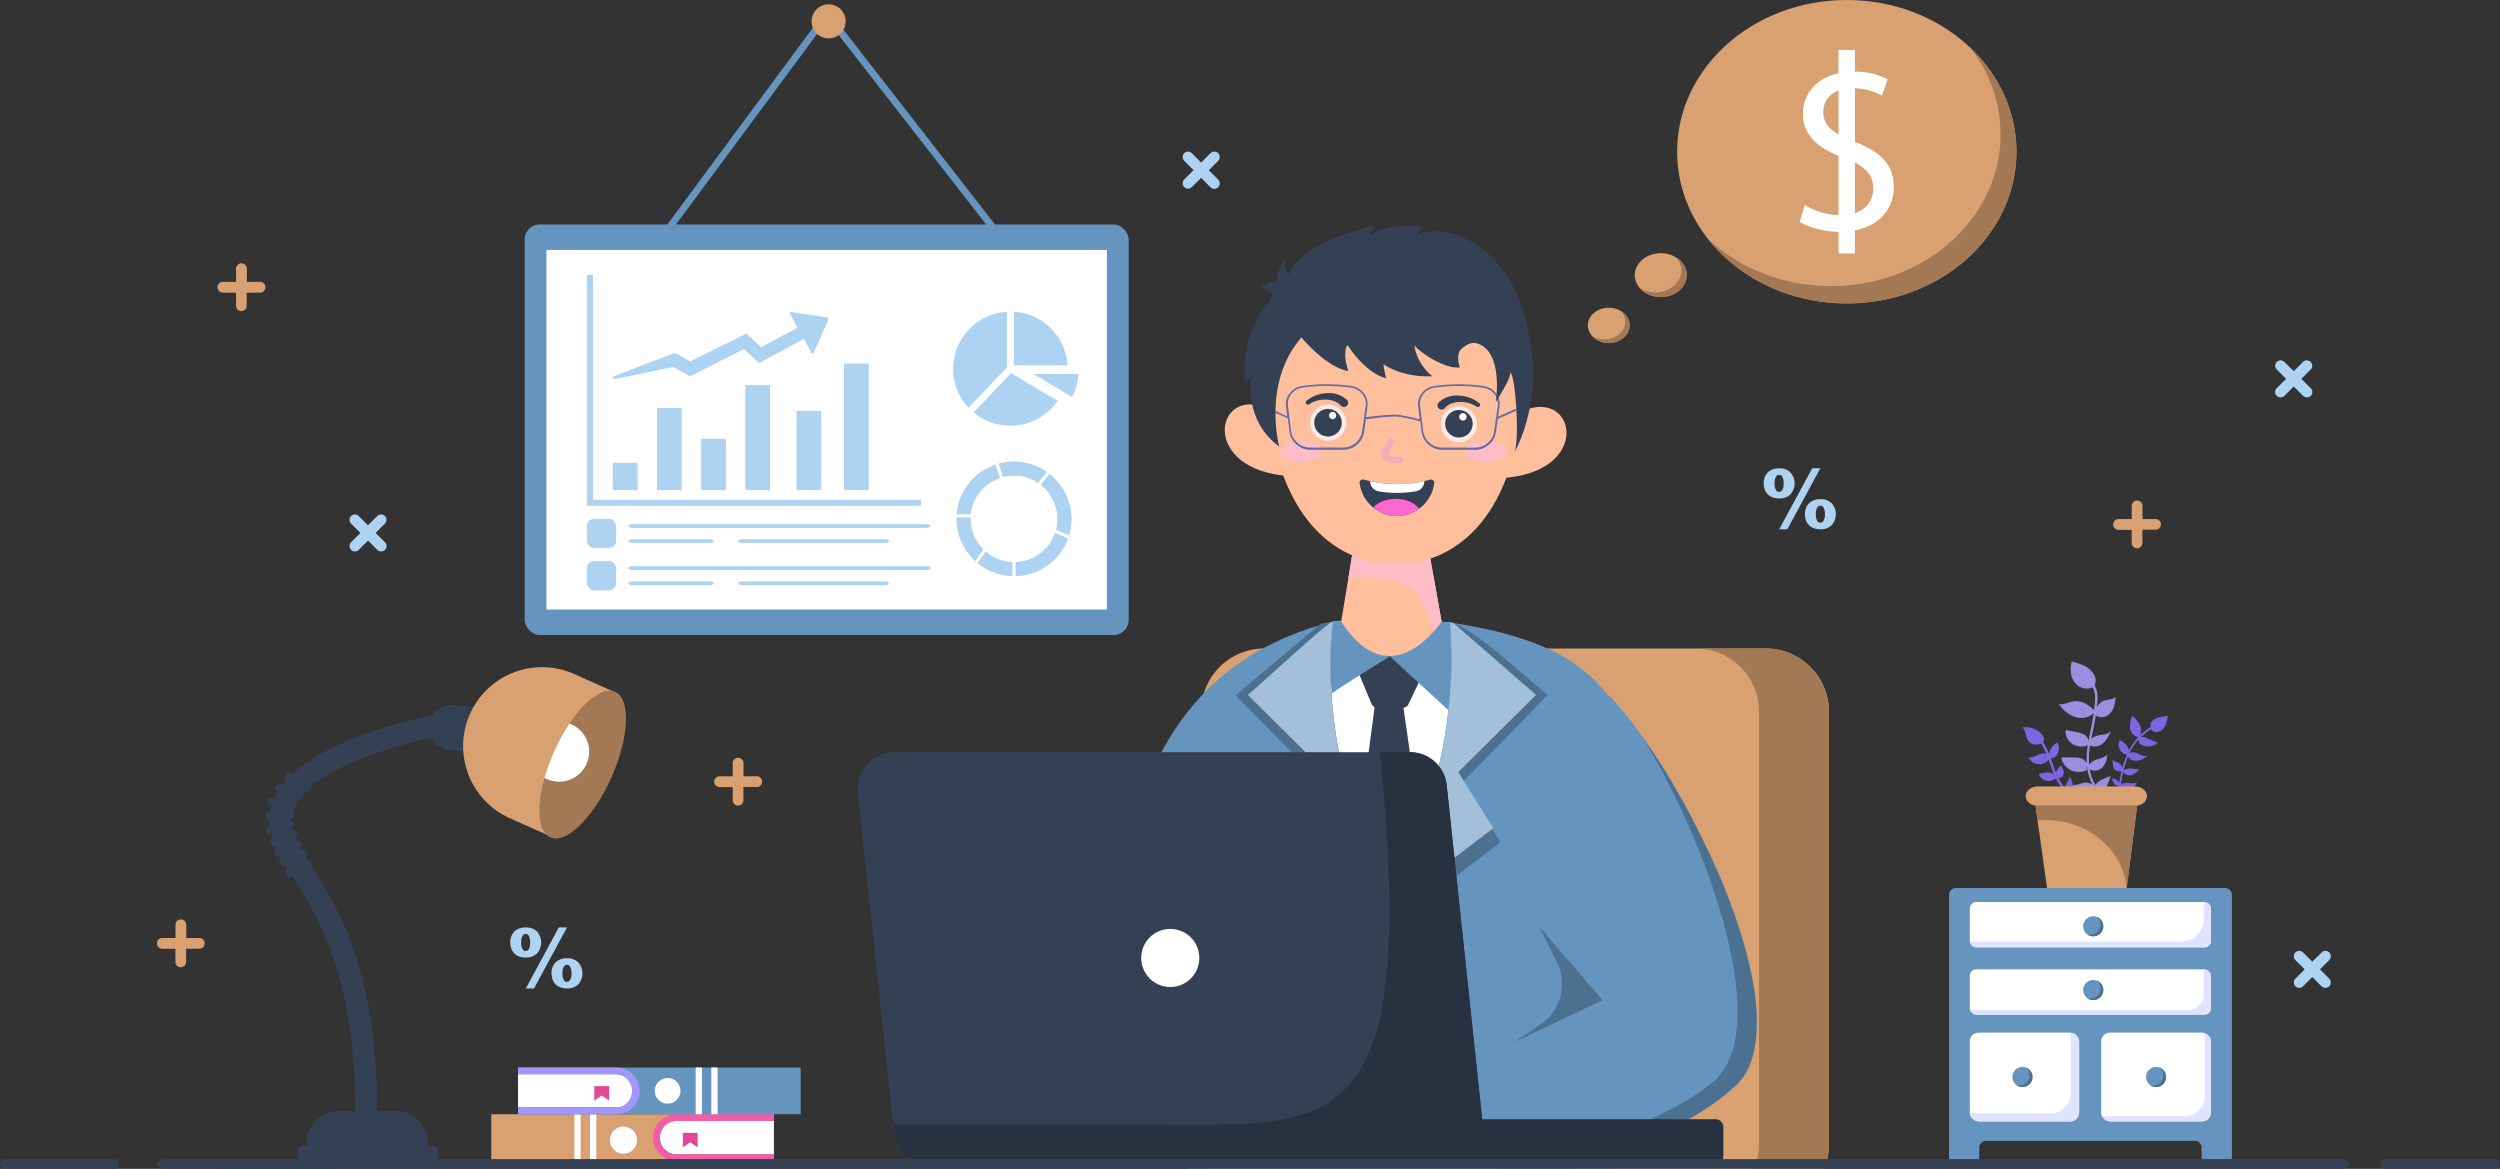 <svg xmlns="http://www.w3.org/2000/svg" width="940.75" height="439.85" viewBox="0 0 940.75 439.85">
  <rect x="0" y="0" width="940.75" height="439.85" fill="#333333" stroke="none"/>
  <g id="graficos_cf13_balance_" data-name="graficos cf13 balance]" transform="translate(-65 -14.35)">
    <g id="Grupo_58335" data-name="Grupo 58335">
      <rect id="Rectángulo_8867" data-name="Rectángulo 8867" width="227.3" height="154.48" rx="5.68" transform="translate(262.42 98.82)" fill="#6595bf"/>
      <rect id="Rectángulo_8868" data-name="Rectángulo 8868" width="210.9" height="135.31" transform="translate(270.62 108.41)" fill="#fff"/>
      <path id="Trazado_110094" data-name="Trazado 110094" d="M442.22,102.43H313.44l62.77-84.82ZM318.65,99.8h118.2L376.26,22Z" fill="#6595bf"/>
      <path id="Trazado_110095" data-name="Trazado 110095" d="M370.41,22.37a6.41,6.41,0,1,1,1.877,4.543,6.42,6.42,0,0,1-1.877-4.543Z" fill="#d9a171"/>
      <g id="Grupo_58328" data-name="Grupo 58328">
        <g id="Grupo_58327" data-name="Grupo 58327">
          <rect id="Rectángulo_8869" data-name="Rectángulo 8869" width="9.31" height="10.27" transform="translate(295.61 188.52)" fill="#aed3f2"/>
          <rect id="Rectángulo_8870" data-name="Rectángulo 8870" width="9.31" height="30.91" transform="translate(312.22 167.88)" fill="#aed3f2"/>
          <rect id="Rectángulo_8871" data-name="Rectángulo 8871" width="9.31" height="19.31" transform="translate(328.83 179.48)" fill="#aed3f2"/>
          <rect id="Rectángulo_8872" data-name="Rectángulo 8872" width="9.31" height="39.56" transform="translate(345.45 159.23)" fill="#aed3f2"/>
          <rect id="Rectángulo_8873" data-name="Rectángulo 8873" width="9.31" height="29.79" transform="translate(364.73 169)" fill="#aed3f2"/>
          <rect id="Rectángulo_8874" data-name="Rectángulo 8874" width="9.31" height="47.65" transform="translate(382.59 151.14)" fill="#aed3f2"/>
        </g>
        <path id="Trazado_110096" data-name="Trazado 110096" d="M288.14,202.41v-84.6h-2.29v86.88H411.56v-2.28Z" fill="#aed3f2"/>
        <path id="Trazado_110097" data-name="Trazado 110097" d="M376.14,133.76l-6.73-1-6.74-1c-.39-.06-.59.39-.36.82l2.79,5.06-13.7,7.37-4.24-4-1.27-1.2-1.57.78-19.55,9.75-4.87-2.67-1-.55-.9.35-22,8.43a.57.57,0,0,0,.33,1.09l4.48-.92,17.51-3.6,5.22,2.86,1.15.63,1.18-.59L345,145.73l4.28,4L350.6,151l1.59-.85,15.31-8.24.95,1.72L370.3,147c.2.36.6.47.8.26a.6.6,0,0,0,.09-.13l2.74-6.21,2.59-5.89.15-.33a.74.74,0,0,0-.53-.94Z" fill="#aed3f2"/>
      </g>
      <g id="Grupo_58330" data-name="Grupo 58330">
        <rect id="Rectángulo_8875" data-name="Rectángulo 8875" width="10.99" height="10.99" rx="2.71" transform="translate(285.85 209.6)" fill="#aed3f2"/>
        <g id="Grupo_58329" data-name="Grupo 58329">
          <path id="Trazado_110098" data-name="Trazado 110098" d="M413.68,213H302.88c-.82,0-1.49-.32-1.49-.71h0c0-.39.67-.7,1.49-.7h110.8c.82,0,1.48.31,1.48.7h0C415.16,212.63,414.5,213,413.68,213Z" fill="#aed3f2"/>
          <path id="Trazado_110099" data-name="Trazado 110099" d="M332.06,218.66H302.88c-.82,0-1.49-.32-1.49-.71h0c0-.39.67-.71,1.49-.71h29.18c.82,0,1.49.32,1.49.71h0C333.55,218.34,332.88,218.66,332.06,218.66Z" fill="#aed3f2"/>
          <path id="Trazado_110100" data-name="Trazado 110100" d="M398.05,218.66H344.23c-.82,0-1.48-.32-1.48-.71h0c0-.39.66-.71,1.48-.71h53.82c.82,0,1.48.32,1.48.71h0C399.53,218.34,398.87,218.66,398.05,218.66Z" fill="#aed3f2"/>
        </g>
      </g>
      <g id="Grupo_58332" data-name="Grupo 58332">
        <rect id="Rectángulo_8876" data-name="Rectángulo 8876" width="10.99" height="10.99" rx="2.71" transform="translate(285.85 225.49)" fill="#aed3f2"/>
        <g id="Grupo_58331" data-name="Grupo 58331">
          <path id="Trazado_110101" data-name="Trazado 110101" d="M413.68,228.84H302.88c-.82,0-1.49-.32-1.49-.71h0c0-.39.67-.71,1.49-.71h110.8c.82,0,1.48.32,1.48.71h0C415.16,228.52,414.5,228.84,413.68,228.84Z" fill="#aed3f2"/>
          <path id="Trazado_110102" data-name="Trazado 110102" d="M332.06,234.55H302.88c-.82,0-1.49-.32-1.49-.71h0c0-.39.67-.71,1.49-.71h29.18c.82,0,1.49.32,1.49.71h0C333.55,234.23,332.88,234.55,332.06,234.55Z" fill="#aed3f2"/>
          <path id="Trazado_110103" data-name="Trazado 110103" d="M398.05,234.55H344.23c-.82,0-1.48-.32-1.48-.71h0c0-.39.66-.71,1.48-.71h53.82c.82,0,1.48.32,1.48.71h0C399.53,234.23,398.87,234.55,398.05,234.55Z" fill="#aed3f2"/>
        </g>
      </g>
      <g id="Grupo_58333" data-name="Grupo 58333">
        <path id="Trazado_110104" data-name="Trazado 110104" d="M445.23,174.56a21.54,21.54,0,0,1-13.86-5l14.08-14.81L463,165.21a21.58,21.58,0,0,1-17.8,9.35Z" fill="#aed3f2"/>
        <path id="Trazado_110105" data-name="Trazado 110105" d="M446.53,151.79V131.66a21.56,21.56,0,0,1,20.22,20.13Z" fill="#aed3f2"/>
        <path id="Trazado_110106" data-name="Trazado 110106" d="M454,155.12h16.8a21.26,21.26,0,0,1-2.38,8.59Z" fill="#aed3f2"/>
        <path id="Trazado_110107" data-name="Trazado 110107" d="M429.48,167.77a21.22,21.22,0,0,1-5.82-14.68,21.55,21.55,0,0,1,20.26-21.43v20.91Z" fill="#aed3f2"/>
      </g>
      <g id="Grupo_58334" data-name="Grupo 58334">
        <path id="Trazado_110108" data-name="Trazado 110108" d="M445.92,225.89v5.19a21.63,21.63,0,0,1-13-4.82l3-4.28a16.25,16.25,0,0,0,10,3.91Z" fill="#aed3f2"/>
        <path id="Trazado_110109" data-name="Trazado 110109" d="M445.92,225.89v5.19a21.63,21.63,0,0,1-13-4.82l3-4.28a16.25,16.25,0,0,0,10,3.91Z" fill="#aed3f2"/>
        <path id="Trazado_110110" data-name="Trazado 110110" d="M435,221.09l-3,4.32a21.39,21.39,0,0,1-7-15.8c0-.19,0-.35,0-.51h5.21v.51A16.3,16.3,0,0,0,435,221.09Z" fill="#aed3f2"/>
        <path id="Trazado_110111" data-name="Trazado 110111" d="M435,221.09l-3,4.32a21.39,21.39,0,0,1-7-15.8c0-.19,0-.35,0-.51h5.21v.51A16.3,16.3,0,0,0,435,221.09Z" fill="#aed3f2"/>
        <path id="Trazado_110112" data-name="Trazado 110112" d="M441.27,194.19a16.37,16.37,0,0,0-11,13.62h-5.23a21.2,21.2,0,0,1,4.55-11.51,21.48,21.48,0,0,1,10-7Z" fill="#aed3f2"/>
        <path id="Trazado_110113" data-name="Trazado 110113" d="M441.27,194.19a16.37,16.37,0,0,0-11,13.62h-5.23a21.2,21.2,0,0,1,4.55-11.51,21.48,21.48,0,0,1,10-7Z" fill="#aed3f2"/>
        <path id="Trazado_110114" data-name="Trazado 110114" d="M468.15,209.61a21.44,21.44,0,0,1-.89,6.13l-4.83-2.1a16,16,0,0,0,.51-4,16.32,16.32,0,0,0-6.29-12.84l3.27-4a21.72,21.72,0,0,1,5.86,7.07,21.23,21.23,0,0,1,2.37,9.74Z" fill="#aed3f2"/>
        <path id="Trazado_110115" data-name="Trazado 110115" d="M468.15,209.61a21.44,21.44,0,0,1-.89,6.13l-4.83-2.1a16,16,0,0,0,.51-4,16.32,16.32,0,0,0-6.29-12.84l3.27-4a21.72,21.72,0,0,1,5.86,7.07,21.23,21.23,0,0,1,2.37,9.74Z" fill="#aed3f2"/>
        <path id="Trazado_110116" data-name="Trazado 110116" d="M466.85,217a21.58,21.58,0,0,1-19.63,14.11v-5.19a16.47,16.47,0,0,0,14.84-11Z" fill="#aed3f2"/>
        <path id="Trazado_110117" data-name="Trazado 110117" d="M466.85,217a21.58,21.58,0,0,1-19.63,14.11v-5.19a16.47,16.47,0,0,0,14.84-11Z" fill="#aed3f2"/>
        <path id="Trazado_110118" data-name="Trazado 110118" d="M458.88,192l-3.29,4a16.24,16.24,0,0,0-9-2.7h-1.1a15.6,15.6,0,0,0-3,.47l-1.61-4.94a21.769,21.769,0,0,1,5.34-.75h.33A21.46,21.46,0,0,1,458.88,192Z" fill="#aed3f2"/>
        <path id="Trazado_110119" data-name="Trazado 110119" d="M458.88,192l-3.29,4a16.24,16.24,0,0,0-9-2.7h-1.1a15.6,15.6,0,0,0-3,.47l-1.61-4.94a21.769,21.769,0,0,1,5.34-.75h.33A21.46,21.46,0,0,1,458.88,192Z" fill="#aed3f2"/>
      </g>
    </g>
    <g id="Grupo_58337" data-name="Grupo 58337">
      <path id="Trazado_110120" data-name="Trazado 110120" d="M236,279.68a8.52,8.52,0,0,0-8.17,3.84c-12.56,2.57-39.11,9.29-52.82,22.17l-.7-.4a1.32,1.32,0,0,0-1.8.48l-.24.42a1.31,1.31,0,0,0,.48,1.8h0c-.47.53-.93,1.07-1.36,1.63l-.75-.31a1.33,1.33,0,0,0-1.72.72l-.18.45a1.32,1.32,0,0,0,.72,1.72l.12.05a23,23,0,0,0-1.27,2.4l-.93-.15a1.31,1.31,0,0,0-1.51,1.08l-.08.48a1.32,1.32,0,0,0,1.08,1.52l.34.05a19.046,19.046,0,0,0-.53,2.38l-.6.05a1.32,1.32,0,0,0-1.21,1.41v.49a1.32,1.32,0,0,0,1.42,1.21h.08v.06a18.468,18.468,0,0,0,.11,2l-.61.18A1.32,1.32,0,0,0,165,327l.14.47a1.3,1.3,0,0,0,1.64.86l.2-.06c.14.57.29,1.14.47,1.7a1.32,1.32,0,0,0-.69,1.7l.19.45a1.32,1.32,0,0,0,1.6.76c.13.31.27.63.42.95a1.32,1.32,0,0,0-.63,1.67l.19.45a1.3,1.3,0,0,0,1.71.72l.15-.06c.15.28.3.56.46.83a1.31,1.31,0,0,0-.57,1.64l.18.45a1.31,1.31,0,0,0,1.72.72l.26-.11q.35.58.72,1.17a1.31,1.31,0,0,0-.69,1.7l.19.45a1.31,1.31,0,0,0,1.72.71l.46-.19.36.56c9.3,14.64,23.3,36.7,23.59,87.9h-6.34a11.94,11.94,0,0,0-12,11.94v2.21h45.51v-2.21a11.94,11.94,0,0,0-12-11.94H207c-.29-53-14.72-76.32-24.53-91.76a1.32,1.32,0,0,0,.23-1.35l-.19-.46a1.31,1.31,0,0,0-1.65-.73l-.76-1.21a1.31,1.31,0,0,0,.4-1.53l-.18-.45a1.33,1.33,0,0,0-1.72-.72l-.11.05-.47-.83a1.32,1.32,0,0,0,.55-1.63l-.19-.45a1.33,1.33,0,0,0-1.72-.72h-.09c-.15-.31-.29-.62-.43-.93l.13-.05A1.32,1.32,0,0,0,177,328l-.19-.45a1.31,1.31,0,0,0-1.71-.72c-.09-.33-.17-.67-.24-1a1.32,1.32,0,0,0,.66-1.56l-.14-.46a1.32,1.32,0,0,0-.79-.84q0-.24,0-.48a1.31,1.31,0,0,0,1.09-1.4v-.48a1.34,1.34,0,0,0-.54-1,7.319,7.319,0,0,1,.25-.75,1.29,1.29,0,0,0,1.08-1.07l.08-.49a1.25,1.25,0,0,0-.08-.72c.25-.43.52-.86.81-1.28a1.32,1.32,0,0,0,1.5-.79l.18-.45a1.3,1.3,0,0,0,0-.89c.32-.36.66-.71,1-1.06a1.32,1.32,0,0,0,1.64-.56l.24-.42a1.32,1.32,0,0,0,.16-.86c10.88-9.07,31.35-15.26,45.31-18.33a8.52,8.52,0,0,0,6.6,4.62l19.37,2.3,2-16.95Z" fill="#344154"/>
      <rect id="Rectángulo_8877" data-name="Rectángulo 8877" width="52.77" height="4.95" rx="1.39" transform="translate(229.85 450.51) rotate(180)" fill="#344154"/>
      <g id="Grupo_58336" data-name="Grupo 58336">
        <path id="Trazado_110121" data-name="Trazado 110121" d="M241.86,283h0a29.69,29.69,0,0,1,39.25-15l14,6.25a8.2,8.2,0,0,1,4.13,10.83l-17.57,39.28a8.2,8.2,0,0,1-10.83,4.13l-14-6.25A29.72,29.72,0,0,1,241.86,283Z" fill="#d9a171"/>
        <path id="Trazado_110122" data-name="Trazado 110122" d="M272.08,329.45c6,2.65,16.26-7.45,23-22.58s7.33-29.53,1.36-32.18c-4.41-2-11.18,3.05-17.14,11.91a71.2,71.2,0,0,0-5.84,10.66,72.54,72.54,0,0,0-3.56,9.79C266.77,318.17,267.43,327.38,272.08,329.45Z" fill="#a37955"/>
        <path id="Trazado_110123" data-name="Trazado 110123" d="M269.89,307.05a11.29,11.29,0,1,0,9.4-20.45,71.2,71.2,0,0,0-5.84,10.66,72.539,72.539,0,0,0-3.56,9.79Z" fill="#fff"/>
      </g>
    </g>
    <g id="Grupo_58342" data-name="Grupo 58342">
      <path id="Trazado_110124" data-name="Trazado 110124" d="M801,348.51a2.59,2.59,0,0,0-2.59,2.59v98.54a2.59,2.59,0,0,0,2.59,2.6h6.2a2.59,2.59,0,0,0,2.6-2.6v-3.4a2.59,2.59,0,0,1,2.59-2.59h78.5a2.59,2.59,0,0,1,2.59,2.59v3.4a2.59,2.59,0,0,0,2.59,2.6h6.21a2.59,2.59,0,0,0,2.59-2.6V351.1a2.59,2.59,0,0,0-2.59-2.59Z" fill="#6595bf"/>
      <rect id="Rectángulo_8878" data-name="Rectángulo 8878" width="90.74" height="17.06" rx="2.41" transform="translate(806.24 353.78)" fill="#fff"/>
      <path id="Trazado_110125" data-name="Trazado 110125" d="M894.27,353.78h0a2.621,2.621,0,0,1,.06.57v5.77a8.58,8.58,0,0,1-8.59,8.58H806.3a2.72,2.72,0,0,0,2.65,2.14h85.32a2.71,2.71,0,0,0,2.71-2.71V356.48a2.7,2.7,0,0,0-2.71-2.7Z" fill="#e0e3ff"/>
      <rect id="Rectángulo_8879" data-name="Rectángulo 8879" width="90.74" height="17.06" rx="2.41" transform="translate(806.24 379.12)" fill="#fff"/>
      <path id="Trazado_110126" data-name="Trazado 110126" d="M894.27,379.12h-.16a2.55,2.55,0,0,1,.17.92v8.57a5.78,5.78,0,0,1-5.78,5.78H806.41a2.69,2.69,0,0,0,2.54,1.79h85.32a2.71,2.71,0,0,0,2.71-2.71V381.83A2.71,2.71,0,0,0,894.27,379.12Z" fill="#e0e3ff"/>
      <rect id="Rectángulo_8880" data-name="Rectángulo 8880" width="41.14" height="33.4" rx="3.3" transform="translate(806.24 402.93)" fill="#fff"/>
      <path id="Trazado_110127" data-name="Trazado 110127" d="M844.23,403a3.808,3.808,0,0,1,0,.59v22.35a7.34,7.34,0,0,1-7.34,7.34H806.85a3.431,3.431,0,0,1-.56-.05,3.7,3.7,0,0,0,3.66,3.12h33.71a3.72,3.72,0,0,0,3.72-3.71v-26a3.7,3.7,0,0,0-3.15-3.64Z" fill="#e0e3ff"/>
      <rect id="Rectángulo_8881" data-name="Rectángulo 8881" width="41.31" height="33.4" rx="3.3" transform="translate(855.67 402.93)" fill="#fff"/>
      <path id="Trazado_110128" data-name="Trazado 110128" d="M894.27,403.07a3.63,3.63,0,0,1,.37,1.61v22.08a7.61,7.61,0,0,1-7.6,7.61h-30a3.74,3.74,0,0,1-1-.15,3.7,3.7,0,0,0,3.34,2.11h33.89a3.71,3.71,0,0,0,3.71-3.71v-26a3.72,3.72,0,0,0-2.71-3.55Z" fill="#e0e3ff"/>
      <g id="Grupo_58338" data-name="Grupo 58338">
        <path id="Trazado_110129" data-name="Trazado 110129" d="M848.91,362.9a3.77,3.77,0,1,1,1.1,2.676A3.78,3.78,0,0,1,848.91,362.9Z" fill="#6595bf"/>
        <path id="Trazado_110130" data-name="Trazado 110130" d="M853.93,359.34a3.77,3.77,0,0,1-2.33,6.74,4,4,0,0,1-1.25-.21,3.78,3.78,0,1,0,3.58-6.53Z" fill="#4c708f"/>
      </g>
      <g id="Grupo_58339" data-name="Grupo 58339">
        <path id="Trazado_110131" data-name="Trazado 110131" d="M848.91,386.88a3.77,3.77,0,1,1,1.1,2.676A3.78,3.78,0,0,1,848.91,386.88Z" fill="#6595bf"/>
        <path id="Trazado_110132" data-name="Trazado 110132" d="M853.93,383.32a3.77,3.77,0,0,1-2.33,6.74,4,4,0,0,1-1.25-.21,3.78,3.78,0,1,0,3.58-6.53Z" fill="#4c708f"/>
      </g>
      <g id="Grupo_58340" data-name="Grupo 58340">
        <path id="Trazado_110133" data-name="Trazado 110133" d="M822.27,419.63A3.78,3.78,0,1,1,826,423.4,3.78,3.78,0,0,1,822.27,419.63Z" fill="#6595bf"/>
        <path id="Trazado_110134" data-name="Trazado 110134" d="M827.29,416.07a3.77,3.77,0,0,1-2.33,6.74,3.689,3.689,0,0,1-1.25-.22,3.72,3.72,0,0,0,2.33.81,3.77,3.77,0,0,0,1.25-7.33Z" fill="#4c708f"/>
      </g>
      <g id="Grupo_58341" data-name="Grupo 58341">
        <path id="Trazado_110135" data-name="Trazado 110135" d="M872.55,419.63a3.78,3.78,0,1,1,3.78,3.77,3.78,3.78,0,0,1-3.78-3.77Z" fill="#6595bf"/>
        <path id="Trazado_110136" data-name="Trazado 110136" d="M877.57,416.07a3.77,3.77,0,0,1-2.33,6.74,3.689,3.689,0,0,1-1.25-.22,3.73,3.73,0,0,0,2.34.81,3.77,3.77,0,0,0,1.24-7.33Z" fill="#4c708f"/>
      </g>
    </g>
    <g id="Grupo_58345" data-name="Grupo 58345">
      <g id="Grupo_58343" data-name="Grupo 58343">
        <path id="Trazado_110137" data-name="Trazado 110137" d="M356.23,436.13v12.62H319.57a6.31,6.31,0,0,1,0-12.62Z" fill="#fff"/>
        <path id="Trazado_110138" data-name="Trazado 110138" d="M319.57,436.13c-5.5,0-9.38,7.09-3,12.62h39.66v2.49H249.87v-17.6H356.23v2.49Z" fill="#d9a171"/>
        <path id="Trazado_110139" data-name="Trazado 110139" d="M313.26,442.44a6.32,6.32,0,0,0,6.31,6.31h36.66v2.49H319.57a8.8,8.8,0,0,1,0-17.6h36.66v2.49H319.57A6.32,6.32,0,0,0,313.26,442.44Z" fill="#f25ca9"/>
        <rect id="Rectángulo_8882" data-name="Rectángulo 8882" width="2.36" height="17.59" transform="translate(287.03 433.64)" fill="#fff"/>
        <rect id="Rectángulo_8883" data-name="Rectángulo 8883" width="2.36" height="17.59" transform="translate(281.12 433.64)" fill="#fff"/>
        <path id="Trazado_110140" data-name="Trazado 110140" d="M321.96,440.65v5.47l2.78-1.93,2.79,1.93v-5.47Z" fill="#e24897"/>
        <circle id="Elipse_4175" data-name="Elipse 4175" cx="5.11" cy="5.11" r="5.11" transform="translate(294.51 438.27)" fill="#fff"/>
      </g>
      <g id="Grupo_58344" data-name="Grupo 58344">
        <path id="Trazado_110141" data-name="Trazado 110141" d="M259.94,418.54v12.61h36.65a6.31,6.31,0,1,0,0-12.61Z" fill="#fff"/>
        <path id="Trazado_110142" data-name="Trazado 110142" d="M296.59,418.54c5.51,0,9.39,7.09,3,12.61H259.94v2.49H366.3V416.05H259.94v2.49Z" fill="#6595bf"/>
        <path id="Trazado_110143" data-name="Trazado 110143" d="M302.9,424.85a6.31,6.31,0,0,1-6.31,6.3H259.94v2.49h36.65a8.8,8.8,0,1,0,0-17.59H259.94v2.49h36.65a6.32,6.32,0,0,1,6.31,6.31Z" fill="#a496ff"/>
        <rect id="Rectángulo_8884" data-name="Rectángulo 8884" width="2.36" height="17.59" transform="translate(329.14 433.64) rotate(180)" fill="#fff"/>
        <rect id="Rectángulo_8885" data-name="Rectángulo 8885" width="2.36" height="17.59" transform="translate(335.04 433.64) rotate(180)" fill="#fff"/>
        <path id="Trazado_110144" data-name="Trazado 110144" d="M294.21,423.05v5.48l-2.79-1.94-2.78,1.94v-5.48Z" fill="#e24897"/>
        <path id="Trazado_110145" data-name="Trazado 110145" d="M311.4,424.85a4.83,4.83,0,1,1,4.83,4.82,4.83,4.83,0,0,1-4.83-4.82Z" fill="#fff"/>
      </g>
    </g>
    <g id="Grupo_58347" data-name="Grupo 58347">
      <g id="Grupo_58346" data-name="Grupo 58346">
        <path id="Trazado_110146" data-name="Trazado 110146" d="M853.51,309.68a16.491,16.491,0,0,1-2.15-5.95l.15.2a4,4,0,0,0,4.69-.89,7.21,7.21,0,0,0,1.75-4.55,13.81,13.81,0,0,1-4,1.69,5.66,5.66,0,0,0-2.79,1.9,27.335,27.335,0,0,1,.09-5.51c.06-.57.16-1.14.25-1.71a4.6,4.6,0,0,0,5-.91,12.161,12.161,0,0,0,2.78-4.41,5.1,5.1,0,0,1-2.82,1.25,15.218,15.218,0,0,0-3.08.66,3.681,3.681,0,0,0-1.43,1c.49-2.52,1.06-5,1.5-7.55.09-.51.15-1,.22-1.55l.06.25a3.9,3.9,0,0,0,4.05.14,5.8,5.8,0,0,0,2.57-3.15,16.65,16.65,0,0,0,.8-4c-1.27,1.22-3.46.85-5,1.67a5,5,0,0,0-2.1,2.37l.09-.77a24.129,24.129,0,0,0,.19-3.61,9,9,0,0,0-1.09-3.9,4.73,4.73,0,0,0-.2-4.05,8.13,8.13,0,0,0-3.64-3.36,24.759,24.759,0,0,0-4.8-1.66,10.588,10.588,0,0,0-.2,5,6.9,6.9,0,0,0,2.7,4.19,5.39,5.39,0,0,0,5,.64l.41-.06a8.291,8.291,0,0,1,.85,3.27,22.42,22.42,0,0,1-.21,3.66,14.682,14.682,0,0,1-.18,1.61,13.06,13.06,0,0,0-3.21-2.46,7.53,7.53,0,0,0-4.69-.85c-1.82.31-3.56,1.46-5.36,1a13,13,0,0,0,5.78,4.75c2.4.88,5.38.6,7.13-1.17l.21-.19c-.1.82-.22,1.64-.36,2.45-.51,2.84-1.18,5.69-1.67,8.56l.05-.62a2.9,2.9,0,0,0-1.57-2.27,9.14,9.14,0,0,0-2.79-.91l-3.54-.75a.69.69,0,0,0-.45,0c-.21.1-.24.36-.24.59a5.75,5.75,0,0,0,2.81,4.73,6.21,6.21,0,0,0,5.55.33,33,33,0,0,0-.38,6.8,3.52,3.52,0,0,0-2.16-1.84,10.681,10.681,0,0,0-3.19-.37h-3.68a.57.57,0,0,0-.39.1.48.48,0,0,0-.06.48,6.61,6.61,0,0,0,3.7,4.29,7,7,0,0,0,5.77-.07l.07-1.77a21.069,21.069,0,0,0,.62,3.47,17.292,17.292,0,0,0,1.47,3.66,4.73,4.73,0,0,0-4-.45,11.909,11.909,0,0,1-4.31.76,5.76,5.76,0,0,0,9.52,1.79l-.49-.94a13.61,13.61,0,0,0,3,3.26c.51.39,1.14-.35.63-.74a11.764,11.764,0,0,1-1.52-1.37,2.36,2.36,0,0,0,1.73-.53,5.5,5.5,0,0,0,1.39-2.41l.88-2.44C857,307.12,854.8,308,853.51,309.68Z" fill="#9d8de0"/>
        <path id="Trazado_110147" data-name="Trazado 110147" d="M880.74,283.64c-1,.29-2,.38-2.94.58a5.29,5.29,0,0,0-2.68,1.23,2.56,2.56,0,0,0-.78,2.5,18.689,18.689,0,0,0-4.1,3.14,4.53,4.53,0,0,0,0-3.89,9.41,9.41,0,0,0-2.86-3.44,9.229,9.229,0,0,0-.83,4.69,3.72,3.72,0,0,0,3.07,3.24,24.063,24.063,0,0,0-2,2.57,26.281,26.281,0,0,0-1.54,2.61,3.18,3.18,0,0,0-.64-1.84,8.38,8.38,0,0,0-2.14-1.83.61.61,0,0,0-.58-.15.63.63,0,0,0-.26.35,3.72,3.72,0,0,0,2.82,4.91l.19-.18A32.334,32.334,0,0,0,863.7,303a3.909,3.909,0,0,0-1.33-1.44,10.241,10.241,0,0,0-2.77-1.11c.73.7.32,2,.74,2.88a2.17,2.17,0,0,0,1.29,1.1,4.88,4.88,0,0,0,1.66.2c-.25,1.08-.46,2.18-.64,3.27a6.026,6.026,0,0,1-.14,1,3.31,3.31,0,0,0-2.75-1.58,4.491,4.491,0,0,0,.87,2.08,1.68,1.68,0,0,0,1.73.52c-.21,1.67-.37,3.36-.52,5a3.24,3.24,0,0,0-2.42-1.15,4.58,4.58,0,0,0,.87,2.09,1.8,1.8,0,0,0,1.43.58,2.2,2.2,0,0,1-.05.57c0,.5.73.66.77.16v-.52a4.1,4.1,0,0,0,5-2.53,2.23,2.23,0,0,1-1.66.33,10.12,10.12,0,0,0-1.73-.16,1.56,1.56,0,0,0-1.39.87l-.14.16c.1-1.23.22-2.48.36-3.73a3.51,3.51,0,0,0,3.85.29,6.771,6.771,0,0,0,2.35-3.23,3,3,0,0,1-2.16.45,10.651,10.651,0,0,0-2.25-.15,2.2,2.2,0,0,0-1.57.86c.24-1.76.54-3.52.94-5.24v.49a3,3,0,0,0,3.17.88,5.06,5.06,0,0,0,2.66-2.15l-2.66-.17a4,4,0,0,0-3.09.67,34.817,34.817,0,0,1,1.64-5.16,3.3,3.3,0,0,0,2.11,1.43,5.17,5.17,0,0,0,2.75-.28,7.149,7.149,0,0,0,2.54-1.58,3.6,3.6,0,0,1-2.45-.23,18.532,18.532,0,0,0-2.33-.93,3,3,0,0,0-2,.1,22.31,22.31,0,0,1,3.27-5,2.16,2.16,0,0,0,.59,1.56,3.8,3.8,0,0,0,2.35,1,5.3,5.3,0,0,0,4.39-1.35L872.57,292a2.94,2.94,0,0,0-1.84-.31c.3-.3.6-.61.92-.89a16.5,16.5,0,0,1,2.9-2.08l.08.34a2.83,2.83,0,0,0,3.19.48A4.67,4.67,0,0,0,880,287,14.176,14.176,0,0,0,880.74,283.64Z" fill="#7d65e0"/>
        <path id="Trazado_110148" data-name="Trazado 110148" d="M845.83,313.35a8.841,8.841,0,0,1-2.38-1.35,2.19,2.19,0,0,0,1.2-1.14,3.42,3.42,0,0,0,.1-2.3,9.942,9.942,0,0,0-1-2.13A6.34,6.34,0,0,1,842.7,309a3.509,3.509,0,0,0-.47,1.88,16,16,0,0,1-2.65-3.81,1.64,1.64,0,0,0,1.58-.58,2.55,2.55,0,0,0,.35-2.12,7.09,7.09,0,0,0-.91-2,7,7,0,0,0-1.94,2.65c-.7-1.72-1.28-3.49-1.91-5.23a3.37,3.37,0,0,0,2.67-2,5.06,5.06,0,0,0-.19-4.08,5.74,5.74,0,0,0-3.12,4.36,26.428,26.428,0,0,0-1.47-3.09c-.24-.43-.5-.84-.77-1.24a3,3,0,0,0,.27-1.7,3.9,3.9,0,0,0-1.07-1.68,8.22,8.22,0,0,0-7-2.31c1.41,1.58,1.13,4.25,2.7,5.66a3.63,3.63,0,0,0,2.73.82,5.161,5.161,0,0,0,1.5-.37,20.7,20.7,0,0,1,2,3.83,4.68,4.68,0,0,0-2.66.23c-1.3.47-2.56,1.22-3.94,1.2a4.42,4.42,0,0,0,7.47.8l.25.66c.58,1.65,1.14,3.33,1.83,4.94a4.44,4.44,0,0,0-2.56-.77,12.7,12.7,0,0,0-3.16.55,3.91,3.91,0,0,0,6.35,1.63,17.7,17.7,0,0,0,2.43,3.77c.26.29.53.56.81.83a4.56,4.56,0,0,0-3.79.1,14,14,0,0,0-2.24,1.69,4.28,4.28,0,0,1-2.54,1.09c1.2,0,2.26.74,3.42,1a4.66,4.66,0,0,0,5.7-3.43,10.69,10.69,0,0,0,3.16,1.9C846.15,314.47,846.4,313.56,845.83,313.35Z" fill="#7d65e0"/>
      </g>
      <path id="Trazado_110149" data-name="Trazado 110149" d="M869.19,317.57l-.51,4.05-3.41,26.89H835.3l-3.76-26.89-.56-4.05Z" fill="#d9a171"/>
      <path id="Trazado_110150" data-name="Trazado 110150" d="M868.44,317.57H831.73c-2.47,0-4.46-1.62-4.46-3.63h0c0-2,2-3.64,4.46-3.64h36.71c2.46,0,4.46,1.63,4.46,3.64h0C872.9,316,870.9,317.57,868.44,317.57Z" fill="#d9a171"/>
      <path id="Trazado_110151" data-name="Trazado 110151" d="M831,317.57l.76,5.5c17.48-1.41,31.91,10,33.53,25.44,1.3-10.33,4.18-32.35,3.92-30.94Z" fill="#a37955"/>
    </g>
    <g id="Grupo_58361" data-name="Grupo 58361">
      <g id="Grupo_58357" data-name="Grupo 58357">
        <path id="Trazado_110152" data-name="Trazado 110152" d="M753.25,282.16V445a23.761,23.761,0,0,1-.659,5.558,22.748,22.748,0,0,1-1.18,3.642H518.84c-.25-.62-.49-1.26-.7-1.92s-.35-1.14-.48-1.72A23.762,23.762,0,0,1,517,445V282.16a23.74,23.74,0,0,1,23.23-23.78H729.45a23.8,23.8,0,0,1,23.8,23.78Z" fill="#d9a171"/>
        <path id="Trazado_110153" data-name="Trazado 110153" d="M753.25,282.16V445a23.761,23.761,0,0,1-.659,5.558,22.748,22.748,0,0,1-1.18,3.642H725.09a22.752,22.752,0,0,0,1.18-3.64,23.772,23.772,0,0,0,.66-5.56V282.16a23.79,23.79,0,0,0-23.8-23.79h26.32A23.8,23.8,0,0,1,753.25,282.16Z" fill="#a37955"/>
        <g id="Grupo_58355" data-name="Grupo 58355">
          <g id="Grupo_58348" data-name="Grupo 58348">
            <path id="Trazado_110154" data-name="Trazado 110154" d="M610.09,281.65c-2.87,25.18-11.1,50-22.79,74.55-15.15-36.58-24.66-70.64-20.79-107.89,3.69-1.1,39.55-.19,44.12.21a168.938,168.938,0,0,1-.54,33.13Z" fill="#fff"/>
            <path id="Trazado_110155" data-name="Trazado 110155" d="M576.6,268.38,581,279a3.11,3.11,0,0,0,2.89,1.94c2.25-.48,10.1,1.34,11.15-1.73,1.63-3.33,5-10.35,5-10.78-.7-.62-8.36-10.39-11.85-11.65-12.25-2-10.06-1.42-14.65,9.2Z" fill="#344154"/>
            <path id="Trazado_110156" data-name="Trazado 110156" d="M602.51,346.54l-7.04,10.2-.74,1.08-7.4,10.73-.03.04-.02-.04-6.47-10.29-.96-1.52-6.32-10.03.22-1.64,2.09-15.87.37-2.84v-.02l6.04-45.88.11-.89,10.58-.26.19,1.34,6.5,45.62v.07l.4,2.76,2.23,15.69Z" fill="#344154"/>
            <path id="Trazado_110157" data-name="Trazado 110157" d="M690.78,368.55h-19v85.6H512.16c-.42-.53-.92-1.17-1.49-1.92-.41-.52-.85-1.1-1.32-1.72-2.47-3.26-5.77-7.78-9.22-13-8.77-13.17-18.54-30.66-18.15-42.77,1.23-39.07,6.67-72.16,20.1-97.36a98.561,98.561,0,0,1,16-22.22,90.78,90.78,0,0,1,22.2-16.82A108.631,108.631,0,0,1,561,249.82h0c1.62-.5,3.28-1,5-1.4h.21l.3-.06c-.16,1.36-.3,2.72-.41,4.09l-.15,2c-.05.64-.09,1.27-.12,1.91s-.07,1.29-.1,1.94v.07h0v.09a.313.313,0,0,0,0,.1h0v1.54h0q-.15,5.22.06,10.44a.272.272,0,0,0,0,.09c0,1,.08,2,.13,3,0,.68.08,1.35.13,2q.38,5.55,1.1,11.08c.08.62.17,1.23.25,1.84.06.46.13.92.2,1.38l.21,1.38c.07.46.14.92.22,1.38s.15.92.24,1.37c.11.68.23,1.34.35,2q.1.64.24,1.29h0l.21,1.17.36,1.77c.12.59.24,1.17.37,1.76s.28,1.36.43,2,.31,1.36.47,2,.29,1.24.44,1.86q.78,3.27,1.67,6.56c.14.54.29,1.09.44,1.64q.54,1.94,1.11,3.87c.16.56.33,1.11.49,1.66.46,1.51.93,3,1.41,4.52h0c.17.52.34,1.05.52,1.56s.35,1.08.53,1.61.4,1.21.61,1.82.42,1.21.62,1.82c.33.95.66,1.91,1,2.86s.62,1.75.94,2.62c.06.17.11.32.18.48.31.87.63,1.74,1,2.61s.71,1.91,1.09,2.86c.21.59.44,1.17.67,1.75.34.88.68,1.76,1,2.63l.15.36c.4,1,.82,2.05,1.23,3.07.51,1.25,1,2.5,1.55,3.74h0c.16-.33.32-.63.47-1h0c.24-.49.47-1,.69-1.48a2.64,2.64,0,0,0,.18-.38c.27-.57.53-1.14.79-1.71.18-.39.36-.79.53-1.19.27-.58.54-1.17.8-1.76.17-.38.33-.76.49-1.14.59-1.31,1.16-2.63,1.72-3.95.26-.62.52-1.25.77-1.87.8-1.93,1.58-3.88,2.34-5.82.38-1,.76-1.94,1.12-2.92L598.3,330c.35-1,.7-1.94,1-2.92.1-.27.2-.55.29-.82.25-.7.49-1.41.72-2.11.33-1,.65-1.94,1-2.92q.88-2.73,1.69-5.48c.08-.23.14-.46.21-.69.29-1,.57-2,.84-2.95.5-1.78,1-3.58,1.42-5.36.22-.87.43-1.75.63-2.61.1-.39.18-.78.27-1.16a.55.55,0,0,1,.08-.35h0c.34-1.43.65-2.86.94-4.3.15-.71.29-1.41.43-2.12s.27-1.4.4-2.1v-.16c.13-.67.24-1.34.35-2a4.347,4.347,0,0,1,.11-.61c.11-.59.2-1.18.29-1.77h0l.18-1.16v-.22c.11-.75.22-1.48.32-2.23.14-1,.27-2,.38-3,.06-.44.12-.89.16-1.34,0-.24.06-.48.08-.72a1.329,1.329,0,0,0,0-.28c.05-.34.08-.69.11-1v-.33c.07-.69.14-1.38.2-2.08,0-.39.07-.79.1-1.18,0-.55.09-1.1.13-1.64s.09-1.36.13-2.05a5.257,5.257,0,0,1,.05-.88,2.3,2.3,0,0,0,0-.26h0v-.87a2.7,2.7,0,0,0,0-.29v-.95a.81.81,0,0,0,0-.16c0-.13,0-.27,0-.4a2.81,2.81,0,0,0,0-.3.865.865,0,0,0,0-.16v-.35h0a.43.43,0,0,0,0-.16.656.656,0,0,0,0-.15v-.08a1.334,1.334,0,0,0,0-.2v-1.08a.28.28,0,0,0,0-.13h0v-1.6a1.475,1.475,0,0,0,0-.3,4,4,0,0,0,0-.49.479.479,0,0,0,0-.17v-.7h0v-6.29c0-.59-.05-1.18-.08-1.77v-1.42c0-.82-.1-1.63-.15-2.45v-.34a3.529,3.529,0,0,0-.07-.86c-.07-.28,0-.57-.06-.86h.47c14.77,2.18,26.74,5.29,36.48,9.78a58.86,58.86,0,0,1,22.62,17.44h0c5.78,7.43,9.91,16.57,12.92,27.85C687.56,320.26,689.56,341.46,690.78,368.55Z" fill="#6595bf"/>
            <path id="Trazado_110158" data-name="Trazado 110158" d="M610.09,281.65,588,261.33s-21.73,13.45-21.73,14c-1.48-8.86-.52-18.17.21-27,3.69-1.1,39.55-.19,44.12.21a168.94,168.94,0,0,1-.51,33.11Z" fill="#6595bf"/>
          </g>
          <g id="Grupo_58350" data-name="Grupo 58350">
            <path id="Trazado_110159" data-name="Trazado 110159" d="M626.49,326.31l3.09,5c-2.82,2.11-39.79,30.26-42.33,32.26-2.44-2-36.65-30.1-39.25-32.26l14.07-22.63L529.92,276l32-26.91c1.65-.25,3-.52,4.49-.7-7.06,25.83,1.2,67.73,20.9,107.84,19.86-35.11,27.81-73.95,23.39-107.68,8.67,1.06,34.92,27,36.86,27.12-.58.6-31.57,32.46-32.15,33Z" fill="#4c708f"/>
            <g id="Grupo_58349" data-name="Grupo 58349">
              <path id="Trazado_110160" data-name="Trazado 110160" d="M587.3,356.2c-.67-.59-36.14-29.6-36.76-30.21,1.54-2.46,12-19.15,13.21-21.17l-29.23-29c.86-.19,30.82-28.22,32-27.55C562.56,283.39,571.87,319.49,587.3,356.2Z" fill="#a3bfd9"/>
              <path id="Trazado_110161" data-name="Trazado 110161" d="M615.83,308.23,626.93,326c-.56.4-39.09,29.8-39.63,30.21,16.73-35.3,26.42-71,23.33-107.68.37,0,.78.19,1.25.22L643,275.86l-29.23,29Z" fill="#a3bfd9"/>
            </g>
          </g>
          <g id="Grupo_58351" data-name="Grupo 58351">
            <path id="Trazado_110162" data-name="Trazado 110162" d="M607.48,248.26c-11.07,14.92-25.15,19.47-37.79,0,1.2-7.3,5-30.62,6.17-37.52l24.85-.16Z" fill="#ffbf9d"/>
            <path id="Trazado_110163" data-name="Trazado 110163" d="M607.48,248.26c-.92,1.19-1.9,2.33-2.82,3.41-4.37-14.8-9.87-21.91-32.28-19.73l3.48-21.2,24.85-.16Z" fill="#ffbdc8"/>
          </g>
          <path id="Trazado_110164" data-name="Trazado 110164" d="M638.66,168.76c19.59-8,25.55,23.69-9,25.52Z" fill="#ffbf9d"/>
          <path id="Trazado_110165" data-name="Trazado 110165" d="M541.57,167.83c-19.63-8.15-25.17,23.74,9.06,25.68Z" fill="#ffbf9d"/>
          <path id="Trazado_110166" data-name="Trazado 110166" d="M637.49,165c-2.56,45.3-26.48,62.87-49.45,61.65-21.63-1.15-42.33-18.44-46.18-61.65C543.29,89.32,635.7,88.42,637.49,165Z" fill="#ffbf9d"/>
          <path id="Trazado_110167" data-name="Trazado 110167" d="M640,150.72v.11a.2.2,0,0,0-.06-.17Z" fill="#754c24"/>
          <g id="Grupo_58354" data-name="Grupo 58354">
            <g id="Grupo_58353" data-name="Grupo 58353">
              <path id="Trazado_110168" data-name="Trazado 110168" d="M556.58,165.21a12.65,12.65,0,0,1,7.31-2.88,10.09,10.09,0,0,1,7.9,2.44,1.574,1.574,0,1,1-2.17,2.28.741.741,0,0,1-.12-.13c-2.43-2.84-8.34-2.88-11.87-.43h0a.83.83,0,0,1-1.15-.21.82.82,0,0,1,.1-1.07Z" fill="#344154"/>
              <path id="Trazado_110169" data-name="Trazado 110169" d="M620.64,167.38c-3.52-2.45-9.43-2.41-11.87.43a1.57,1.57,0,1,1-2.41-2l.12-.13a10.11,10.11,0,0,1,7.91-2.44,12.68,12.68,0,0,1,7.31,2.88.83.83,0,0,1-1,1.31Z" fill="#344154"/>
              <path id="Trazado_110170" data-name="Trazado 110170" d="M558,173.41a6.78,6.78,0,1,1,6.78,6.78,6.78,6.78,0,0,1-6.78-6.78Z" fill="#fdeaea"/>
              <path id="Trazado_110171" data-name="Trazado 110171" d="M607.21,174a6.78,6.78,0,1,1,6.78,6.78,6.78,6.78,0,0,1-6.78-6.78Z" fill="#fdeaea"/>
              <path id="Trazado_110172" data-name="Trazado 110172" d="M559.55,173.41a5.18,5.18,0,1,1,5.18,5.18A5.18,5.18,0,0,1,559.55,173.41Z" fill="#344154"/>
              <path id="Trazado_110173" data-name="Trazado 110173" d="M608.81,173.85A5.18,5.18,0,1,1,614,179a5.18,5.18,0,0,1-5.19-5.15Z" fill="#344154"/>
              <path id="Trazado_110174" data-name="Trazado 110174" d="M565.49,171.66a1.36,1.36,0,1,1,.97.407,1.37,1.37,0,0,1-.97-.407Z" fill="#fff"/>
              <path id="Trazado_110175" data-name="Trazado 110175" d="M614.53,172.21a1.393,1.393,0,1,1,1.97-.03,1.393,1.393,0,0,1-1.97.03Z" fill="#fff"/>
              <path id="Trazado_110176" data-name="Trazado 110176" d="M616.19,184.14c0-2.18,3.48-3.95,7.76-3.95s7.76,1.77,7.76,3.95-3.47,4-7.76,4S616.19,186.33,616.19,184.14Z" fill="#ffbdc8"/>
              <path id="Trazado_110177" data-name="Trazado 110177" d="M546.77,184.14c0-2.18,3.48-3.95,7.76-3.95s7.76,1.77,7.76,3.95-3.47,4-7.76,4S546.77,186.33,546.77,184.14Z" fill="#ffbdc8"/>
              <path id="Trazado_110178" data-name="Trazado 110178" d="M585.72,182.78c.2-.29.42-.56.64-.84l.23-.29.15-.19v-.05a5.843,5.843,0,0,0,.48-.74l.09-.2a2.267,2.267,0,0,1,.11-.43,1.21,1.21,0,0,1,2.33.64,6.86,6.86,0,0,1-1.65,2.87l-.14.18-.19.27a5.077,5.077,0,0,0-.35.59l-.08.18-.06.25v.35h0v.12a.36.36,0,0,0,.07.1h0l.1.1.27.16a.2.2,0,0,1,.08,0h0l.32.1c.25.07.49.13.74.18a8.711,8.711,0,0,0,1.46.21,14.1,14.1,0,0,0,1.72,0,1.21,1.21,0,0,1,1.21,1.2,1.23,1.23,0,0,1-1.21,1.21,14.66,14.66,0,0,1-4-.36,3.44,3.44,0,0,1-2.41-5.72Z" fill="#f5acb7"/>
              <g id="Grupo_58352" data-name="Grupo 58352">
                <path id="Trazado_110179" data-name="Trazado 110179" d="M604.72,196.15a14.13,14.13,0,0,1-4.65,8.79,11.409,11.409,0,0,1-1.08.87,14.16,14.16,0,0,1-22.36-9.69,1.21,1.21,0,0,1,1.52-1.31c.8.21,1.6.41,2.39.58a46.73,46.73,0,0,0,20.45,0c.73-.16,1.46-.35,2.2-.55a1.21,1.21,0,0,1,1.53,1.31Z" fill="#344154"/>
                <path id="Trazado_110180" data-name="Trazado 110180" d="M601,195.39h0a3.9,3.9,0,0,1-3.22,3.84,40.81,40.81,0,0,1-14,0,3.88,3.88,0,0,1-3.2-3.83h0A46.73,46.73,0,0,0,601,195.39Z" fill="#fff"/>
                <path id="Trazado_110181" data-name="Trazado 110181" d="M599,205.81a14.14,14.14,0,0,1-17.21-.45c1.66-2,4.81-3.28,8.43-3.28C594.1,202.08,597.46,203.61,599,205.81Z" fill="#ff66cf"/>
              </g>
            </g>
            <path id="Trazado_110182" data-name="Trazado 110182" d="M635.35,168.15l-6.61,3,.55-3.85a6.41,6.41,0,0,0-.39-3.33h0a6.22,6.22,0,0,0-.7-1.29h0a.239.239,0,0,0-.06-.09,7.36,7.36,0,0,0-5.06-3,66.079,66.079,0,0,0-18.26,0,7.34,7.34,0,0,0-5,3,6.61,6.61,0,0,0-1.19,4.69l.61,4.9c-1.61-.44-6.78-1.8-9.69-1.8a100.189,100.189,0,0,0-10.55.98l.57-4.05a6.55,6.55,0,0,0-1.14-4.73,7.38,7.38,0,0,0-5.06-3,66.08,66.08,0,0,0-18.26,0,7.29,7.29,0,0,0-5,3,6.67,6.67,0,0,0-1.2,4.69l.47,3.76L545,169l-2.84-1.23-.63-.28v.3l-.06.44.37.16.46.19,2.74,1.18,4.58,2,.63,5.09a7.44,7.44,0,0,0,1.53,3.66,8.06,8.06,0,0,0,6.41,3.11h12.18a7.94,7.94,0,0,0,7.93-6.64l.68-4.8a103.712,103.712,0,0,1,10.7-1.1c3,0,8.73,1.56,9.79,1.86l.49,3.91a7.89,7.89,0,0,0,7.94,6.77H620a8.13,8.13,0,0,0,6.46-3.17,7.42,7.42,0,0,0,1.46-3.47l.71-5,6.84-3.05Zm-56.45-1-1.37,9.61a7.22,7.22,0,0,1-7.24,6H558.11a7.43,7.43,0,0,1-5.6-2.5,6.7,6.7,0,0,1-1.64-3.62l-.71-5.64-.5-4a5.88,5.88,0,0,1,1.06-4.13,6.59,6.59,0,0,1,4.48-2.67,63,63,0,0,1,8.92-.62,67.617,67.617,0,0,1,9.17.63,6.74,6.74,0,0,1,4.59,2.74,5.83,5.83,0,0,1,1.02,4.25Zm49.7,0-1.37,9.61a6.74,6.74,0,0,1-1.6,3.47,7.44,7.44,0,0,1-5.63,2.54H607.82a7.18,7.18,0,0,1-7.25-6.12l-1.2-9.62a5.83,5.83,0,0,1,1.06-4.13,6.56,6.56,0,0,1,4.48-2.67,62.921,62.921,0,0,1,8.91-.62,67.76,67.76,0,0,1,9.18.63,6.74,6.74,0,0,1,4.59,2.74,6.17,6.17,0,0,1,.51.89,3.879,3.879,0,0,1,.32.86,5.49,5.49,0,0,1,.18,2.47Z" fill="#656ca1"/>
          </g>
          <path id="Trazado_110183" data-name="Trazado 110183" d="M546.37,182.39s-6.48-24,8.38-41.06c0,0,9,11.1,17.61,12.66,0,0-2.38-6.75-.3-9.8,0,0,6.33,10.32,14.57,12.53a37.363,37.363,0,0,1-1.07-5.33s6.8,5.07,18.44,4.55a18.59,18.59,0,0,1-6.8-11.63c3.29,3.68,12,8.89,17.12,8.31-.45-1.3-1.47-5.57.87-7.23,1.26-.89,3.89-3.56,8-.66,7.23,5.1,4.67,21.14,4.67,21.14,0-.58,6-9.2,5.42-11.44,2.05.88,3.78,27.46,1.32,30.5,0,0,14.75-23.3,2.17-57.32-9.92-26.81-35-29.25-39-24.07,0,0,.78-3,3.29-3.77,0,0-13.43-2.27-20.06,3.12,0,0-.06-2.64,1.37-3.59,0,0-27,5.22-32.29,18.2-.57,1.39-2.45-4.55-1.56-6.17,0,0-3.94,6.62-2.62,9,0,0-4.92.38-6.66,1.81,0,0,4.93,2,4.45,4s-4.31,2.73-8.51,15.17c-2.37,7-1.7,16.71-1.7,16.71l2.39-2.08S532.68,172.37,546.37,182.39Z" fill="#344154"/>
        </g>
        <path id="Trazado_110184" data-name="Trazado 110184" d="M709.09,421.93h0c-.25.28-.52.55-.8.81a90,90,0,0,1-18,12.77,191.9,191.9,0,0,1-18.49,8.93c-5.4,2.28-10.76,4.32-15.72,6.07-1.82.64-3.6,1.25-5.3,1.82q-3,1-5.63,1.82H629.73l-.55-1.82-.55-1.82-4.55-15L622,428.72h0l-3.35-11.06,2-1.39,24.1-16.48a18.41,18.41,0,0,0,6.08-23.41L644.21,363l-9.08-18.18L672.62,291a116.9,116.9,0,0,1,10.52,12.67C708.25,338.22,730.47,399.51,709.09,421.93Z" fill="#4c708f"/>
        <path id="Trazado_110185" data-name="Trazado 110185" d="M726,399.66v1.91a6.7,6.7,0,0,1-.05,1c-.05.33,0,.67-.06,1s-.05.66-.08,1q-.07,1-.21,1.92a7.431,7.431,0,0,1-.13.93c-.09.55-.18,1.09-.28,1.63-.16.81-.35,1.59-.54,2.35s-.43,1.5-.69,2.23c-.17.48-.35.95-.53,1.41l-.29.69c-.21.45-.42.89-.64,1.32s-.45.86-.7,1.26-.5.82-.76,1.21a21,21,0,0,1-2.73,3.21,90,90,0,0,1-18,12.77,212.994,212.994,0,0,1-28.48,12.9c-2,.74-3.87,1.44-5.72,2.1s-3.61,1.25-5.31,1.82q-3,1-5.63,1.82H639.72l-.55-1.82h0l-39.08-3.77.95-25.95,67-31.89L644.21,363l-15-17.45v-.05h0l-.48-.57h0l41.53-69.09h0A134.2,134.2,0,0,1,683,291.51c.65.92,1.29,1.84,1.94,2.79.2.28.39.57.58.86.46.66.92,1.34,1.37,2,.33.49.65,1,1,1.48s.65,1,1,1.5c.08.11.14.22.22.33.57.9,1.16,1.81,1.73,2.75l.18.28,1.17,1.91c2.35,3.85,4.68,7.89,6.94,12,.38.7.75,1.4,1.13,2.09s.75,1.4,1.11,2.11.74,1.41,1.11,2.13.73,1.42,1.09,2.13.62,1.23.92,1.85c.8,1.59,1.58,3.18,2.34,4.8l1,2c.34.73.68,1.47,1,2.2.67,1.46,1.32,2.91,2,4.38.32.74.64,1.47,1,2.22l.93,2.21q.91,2.22,1.8,4.44a.246.246,0,0,0,.08.22c.57,1.45,1.13,2.89,1.66,4.33s1,2.87,1.54,4.3c.26.73.51,1.47.76,2.2l.72,2.18.69,2.18q.34,1.1.66,2.16l.48,1.62q.69,2.42,1.31,4.79c.18.71.36,1.41.53,2.11l.48,2.08c.16.69.31,1.38.46,2.06s.28,1.37.41,2,.26,1.35.37,2,.23,1.33.34,2,.2,1.32.29,2c.17,1.22.31,2.42.44,3.61v.3c.06.6.11,1.21.15,1.8s.09,1.24.12,1.85.06,1.21.07,1.81S726,399,726,399.66Z" fill="#6595bf"/>
        <g id="Grupo_58356" data-name="Grupo 58356">
          <path id="Trazado_110186" data-name="Trazado 110186" d="M726,399.66v1.91a6.7,6.7,0,0,1-.05,1c-.05.33,0,.67-.06,1s-.05.66-.08,1q-.07,1-.21,1.92a7.431,7.431,0,0,1-.13.93c-.09.55-.17,1.09-.28,1.63-.16.81-.34,1.59-.54,2.35s-.43,1.5-.69,2.23c-.17.48-.34.95-.53,1.41l-.29.69c-.21.45-.41.89-.64,1.32s-.45.86-.7,1.26-.5.82-.76,1.21a21,21,0,0,1-2.73,3.21,90,90,0,0,1-18,12.77,212.994,212.994,0,0,1-28.48,12.9c-2,.74-3.87,1.44-5.72,2.1s-3.61,1.25-5.31,1.82q-3,1-5.63,1.82H639.72l-.91-3,2.65-.65a314.8,314.8,0,0,0,30.28-9.16c4.82-1.75,9.71-3.7,14.43-5.84,8.61-3.9,16.7-8.43,22.9-13.58h0l.86-.74c22.67-19.65-2.18-89.36-27-129.68.65.92,1.29,1.84,1.94,2.79.2.28.39.57.58.86.46.66.92,1.34,1.37,2,.33.49.65,1,1,1.48s.65,1,1,1.5c.08.11.14.22.22.33.57.9,1.16,1.81,1.73,2.75l.18.28,1.17,1.91c2.35,3.85,4.68,7.89,6.94,12,.38.7.75,1.4,1.13,2.09s.75,1.4,1.11,2.11.74,1.41,1.11,2.13.73,1.42,1.09,2.13.62,1.23.92,1.85c.8,1.59,1.58,3.18,2.34,4.8l1,2c.34.73.68,1.47,1,2.2.67,1.46,1.32,2.91,2,4.38.32.74.64,1.47,1,2.22l.93,2.21q.91,2.22,1.8,4.44a.246.246,0,0,0,.08.22c.57,1.45,1.13,2.89,1.66,4.33s1,2.87,1.54,4.3c.26.73.51,1.47.76,2.2l.72,2.18.69,2.18q.34,1.1.66,2.16l.48,1.62q.69,2.42,1.31,4.79c.18.71.36,1.41.53,2.11l.48,2.08c.16.69.31,1.38.46,2.06s.28,1.37.41,2,.26,1.35.37,2,.23,1.33.34,2,.2,1.32.29,2c.18,1.21.32,2.42.44,3.61v.3c.06.6.11,1.21.15,1.8s.09,1.24.12,1.85.06,1.21.07,1.81S726,399,726,399.66Z" fill="#4c708f"/>
          <path id="Trazado_110187" data-name="Trazado 110187" d="M629.21,345.57l-.53-.67-.02.04Z" fill="#4c708f"/>
        </g>
      </g>
      <g id="Grupo_58359" data-name="Grupo 58359">
        <g id="Grupo_58358" data-name="Grupo 58358">
          <path id="Trazado_110188" data-name="Trazado 110188" d="M609.05,452.24H415.18a13.91,13.91,0,0,1-13.84-12.45l-13.49-127a13.92,13.92,0,0,1,13.84-15.39H595.55a13.93,13.93,0,0,1,13.85,12.449l13.49,127a13.92,13.92,0,0,1-13.84,15.39Z" fill="#344154"/>
          <path id="Trazado_110189" data-name="Trazado 110189" d="M622.89,436.85l-13.49-127a13.93,13.93,0,0,0-13.85-12.45H584.23c14.78,146.07-17,140.12-82.84,140.12H401.1l.24,2.25a13.91,13.91,0,0,0,13.84,12.45H609.05a13.92,13.92,0,0,0,13.84-15.37Z" fill="#27313f"/>
          <circle id="Elipse_4176" data-name="Elipse 4176" cx="10.93" cy="10.93" r="10.93" transform="translate(494.44 363.9)" fill="#fff"/>
        </g>
        <rect id="Rectángulo_8886" data-name="Rectángulo 8886" width="110.44" height="16.83" rx="2.79" transform="translate(603.05 435.5)" fill="#27313f"/>
      </g>
      <g id="Grupo_58360" data-name="Grupo 58360">
        <path id="Trazado_110190" data-name="Trazado 110190" d="M946,450.51H127c-1.54,0-2.79.81-2.79,1.82s1.25,1.82,2.79,1.82H946c1.54,0,2.8-.81,2.8-1.82S947.51,450.51,946,450.51Z" fill="#344154"/>
        <path id="Trazado_110191" data-name="Trazado 110191" d="M189.22,454.15H149.48a1.83,1.83,0,1,1,0-3.65h39.74a1.83,1.83,0,1,1,0,3.65Z" fill="#344154"/>
      </g>
      <path id="Trazado_110192" data-name="Trazado 110192" d="M1003.93,454.15H962.74a1.81,1.81,0,0,1-1.82-1.82h0a1.81,1.81,0,0,1,1.82-1.82h41.19a1.81,1.81,0,0,1,1.82,1.82h0a1.81,1.81,0,0,1-1.82,1.82Z" fill="#344154"/>
      <path id="Trazado_110193" data-name="Trazado 110193" d="M108.06,454.15H66.87A1.82,1.82,0,0,1,65,452.33h0a1.82,1.82,0,0,1,1.83-1.82h41.19a1.81,1.81,0,0,1,1.82,1.82h0a1.81,1.81,0,0,1-1.78,1.82Z" fill="#344154"/>
    </g>
    <g id="Grupo_58362" data-name="Grupo 58362">
      <ellipse id="Elipse_4177" data-name="Elipse 4177" cx="63.84" cy="57.09" rx="63.84" ry="57.09" transform="translate(696.1 14.35)" fill="#d9a171"/>
      <path id="Trazado_110194" data-name="Trazado 110194" d="M806.27,32.19a52.74,52.74,0,0,1,11.54,32.73C817.81,96.45,789.23,122,754,122c-18.25,0-34.7-6.86-46.33-17.84,11.55,14.73,30.66,24.36,52.3,24.36,35.26,0,63.84-25.56,63.84-57.09C823.78,56.23,817.11,42.42,806.27,32.19Z" fill="#a37955"/>
      <path id="Trazado_110195" data-name="Trazado 110195" d="M699.73,117.87c0,4.56-4.38,8.26-9.78,8.26s-9.79-3.7-9.79-8.26,4.38-8.25,9.79-8.25S699.73,113.32,699.73,117.87Z" fill="#d9a171"/>
      <path id="Trazado_110196" data-name="Trazado 110196" d="M695.74,111.24a7.36,7.36,0,0,1,1.94,4.92c0,4.55-4.38,8.25-9.78,8.25a10.94,10.94,0,0,1-5.79-1.61,10.45,10.45,0,0,0,7.84,3.33c5.4,0,9.78-3.7,9.78-8.26a7.89,7.89,0,0,0-3.99-6.63Z" fill="#a37955"/>
      <path id="Trazado_110197" data-name="Trazado 110197" d="M678.25,136.78c0,3.67-3.53,6.64-7.88,6.64s-7.87-3-7.87-6.64,3.52-6.63,7.87-6.63S678.25,133.12,678.25,136.78Z" fill="#d9a171"/>
      <path id="Trazado_110198" data-name="Trazado 110198" d="M675,131.44a6,6,0,0,1,1.57,4c0,3.67-3.53,6.64-7.88,6.64a8.86,8.86,0,0,1-4.66-1.29,8.43,8.43,0,0,0,6.31,2.67c4.35,0,7.88-3,7.88-6.64a6.36,6.36,0,0,0-3.22-5.38Z" fill="#a37955"/>
    </g>
    <path id="Trazado_110199" data-name="Trazado 110199" d="M777.63,84.75c0-8.49-4.93-13.25-14.61-17V47.57a23,23,0,0,1,10.18,2.76l2.09-6.16A26.19,26.19,0,0,0,763,41.31V33.15h-6.17v8.74c-8.22,1.82-13.39,7.75-13.39,15.29S748.52,69.62,756.85,73V95.32a26.8,26.8,0,0,1-12.7-3.8l-1.91,6.34c3.07,2,9.06,3.66,14.61,3.72v8.16H763v-8.69C772.85,99.15,777.63,92.39,777.63,84.75ZM751.09,56.31a8.41,8.41,0,0,1,5.76-7.88V64.92C752.9,62.68,751.09,60.2,751.09,56.31ZM763,94.55v-19c4.87,2.53,6.89,5.41,6.89,9.79S767.43,93.09,763,94.55Z" fill="#fff"/>
    <path id="Trazado_110200" data-name="Trazado 110200" d="M344.78,306.48v-4.94a2.03,2.03,0,0,0-4.06,0v4.94h-4.94a2.03,2.03,0,0,0,0,4.06h4.94v4.94a2,2,0,0,0,2,2,2.07,2.07,0,0,0,1.44-.59,2,2,0,0,0,.59-1.44v-4.94h4.94a2.031,2.031,0,1,0,0-4.06Z" fill="#d9a171"/>
    <path id="Trazado_110201" data-name="Trazado 110201" d="M135.11,367.31v-4.94a2.035,2.035,0,0,0-4.07,0v4.94H126.1a2.035,2.035,0,0,0,0,4.07H131v4.93a2.02,2.02,0,0,0,4.04-.03v-4.93H140a2.02,2.02,0,0,0,.03-4.04Z" fill="#d9a171"/>
    <path id="Trazado_110202" data-name="Trazado 110202" d="M871.22,209.67v-4.94a2.03,2.03,0,1,0-4.06,0v4.94h-4.94a2.03,2.03,0,1,0,0,4.06h4.94v4.94a2,2,0,0,0,2,2,2.07,2.07,0,0,0,1.44-.59,2,2,0,0,0,.59-1.44V213.7h4.94a2,2,0,0,0,1.44-.59,2.07,2.07,0,0,0,.59-1.44,2,2,0,0,0-2-2Z" fill="#d9a171"/>
    <path id="Trazado_110203" data-name="Trazado 110203" d="M157.89,120.41v-4.94a2.03,2.03,0,0,0-4.06,0v4.94h-4.94a2.035,2.035,0,0,0,0,4.07h4.94v4.93a2,2,0,0,0,4,0v-4.93h4.94a2.036,2.036,0,1,0,0-4.07Z" fill="#d9a171"/>
    <path id="Trazado_110204" data-name="Trazado 110204" d="M938,379.12l3.49-3.49a2.029,2.029,0,0,0-2.87-2.87l-3.5,3.49-3.49-3.49a2.029,2.029,0,0,0-2.87,2.87l3.49,3.49-3.49,3.49a2.033,2.033,0,0,0,2.87,2.88L935.1,382l3.49,3.49a2.036,2.036,0,0,0,2.88-2.88Z" fill="#aed3f2"/>
    <path id="Trazado_110205" data-name="Trazado 110205" d="M931,156.92l3.5-3.5a2.029,2.029,0,0,0-2.87-2.87l-3.5,3.49-3.5-3.49a2.029,2.029,0,0,0-2.87,2.87l3.5,3.5-3.49,3.48a2,2,0,0,0,1.43,3.47,2.06,2.06,0,0,0,1.44-.59l3.49-3.49,3.49,3.49a2.06,2.06,0,0,0,1.44.59,2,2,0,0,0,1.43-3.47Z" fill="#aed3f2"/>
    <path id="Trazado_110206" data-name="Trazado 110206" d="M519.88,78.41l3.5-3.5A2.047,2.047,0,1,0,520.5,72L517,75.53,513.51,72a2.029,2.029,0,0,0-2.87,2.87l3.49,3.5-3.49,3.49a2.033,2.033,0,1,0,2.88,2.87L517,81.28l3.49,3.49a2.03,2.03,0,1,0,2.87-2.87Z" fill="#aed3f2"/>
    <path id="Trazado_110207" data-name="Trazado 110207" d="M206.34,214.89l3.49-3.49a2.029,2.029,0,1,0-2.87-2.87l-3.5,3.49L200,208.53a2.029,2.029,0,1,0-2.87,2.87l3.49,3.49-3.49,3.49a2.036,2.036,0,1,0,2.88,2.88l3.48-3.49,3.49,3.49a2.036,2.036,0,0,0,2.88-2.88Z" fill="#aed3f2"/>
    <path id="Trazado_110208" data-name="Trazado 110208" d="M257,369a6.52,6.52,0,0,1,.65-2.84,4.57,4.57,0,0,1,2-2.08,6.5,6.5,0,0,1,3.18-.73,5.83,5.83,0,0,1,4.26,1.54,6.25,6.25,0,0,1,0,8.24,5.79,5.79,0,0,1-4.26,1.54,6.61,6.61,0,0,1-3.18-.72,4.62,4.62,0,0,1-2-2.08A6.589,6.589,0,0,1,257,369Zm4.12,0a4.66,4.66,0,0,0,.59,2.65,1.29,1.29,0,0,0,1.12.54,1.25,1.25,0,0,0,1.1-.54,6.22,6.22,0,0,0,0-5.29,1.26,1.26,0,0,0-1.1-.53,1.31,1.31,0,0,0-1.12.53,4.64,4.64,0,0,0-.55,2.64Zm14.16-5.68h3.1l-12.44,23h-3.07Zm-2.76,17.3a6.41,6.41,0,0,1,.65-2.86,4.53,4.53,0,0,1,2-2.07,6.54,6.54,0,0,1,3.17-.74,5.81,5.81,0,0,1,4.28,1.55,6.25,6.25,0,0,1,0,8.24,5.81,5.81,0,0,1-4.28,1.55,6.54,6.54,0,0,1-3.17-.74,4.58,4.58,0,0,1-2-2.07,6.41,6.41,0,0,1-.61-2.85Zm4.13,0a4.65,4.65,0,0,0,.58,2.64,1.26,1.26,0,0,0,1.1.53,1.3,1.3,0,0,0,1.12-.53,4.64,4.64,0,0,0,.59-2.64,4.72,4.72,0,0,0-.59-2.66,1.3,1.3,0,0,0-1.12-.53,1.23,1.23,0,0,0-1.1.55,4.61,4.61,0,0,0-.54,2.68Z" fill="#aed3f2"/>
    <path id="Trazado_110209" data-name="Trazado 110209" d="M728.66,196.24a6.53,6.53,0,0,1,.65-2.85,4.67,4.67,0,0,1,2-2.08,6.67,6.67,0,0,1,3.18-.73,5.79,5.79,0,0,1,4.26,1.55,6.21,6.21,0,0,1,0,8.23,5.79,5.79,0,0,1-4.26,1.55,6.67,6.67,0,0,1-3.18-.73,4.67,4.67,0,0,1-2-2.08,6.551,6.551,0,0,1-.65-2.86Zm4.13,0a4.65,4.65,0,0,0,.58,2.64,1.29,1.29,0,0,0,1.12.54,1.23,1.23,0,0,0,1.1-.54,4.64,4.64,0,0,0,.59-2.64,4.7,4.7,0,0,0-.59-2.65,1.25,1.25,0,0,0-1.1-.53,1.31,1.31,0,0,0-1.12.53,4.67,4.67,0,0,0-.58,2.68Zm14.15-5.69H750l-12.44,23h-3.07Zm-2.76,17.3a6.469,6.469,0,0,1,.65-2.85,4.52,4.52,0,0,1,2-2.08,6.51,6.51,0,0,1,3.17-.74,5.8,5.8,0,0,1,4.27,1.55,6.22,6.22,0,0,1,0,8.24,5.8,5.8,0,0,1-4.27,1.55,6.51,6.51,0,0,1-3.17-.73,4.569,4.569,0,0,1-2-2.08,6.55,6.55,0,0,1-.65-2.83Zm4.13,0a4.52,4.52,0,0,0,.59,2.64,1.23,1.23,0,0,0,1.1.53,1.26,1.26,0,0,0,1.11-.53,4.6,4.6,0,0,0,.59-2.64,4.741,4.741,0,0,0-.59-2.66,1.28,1.28,0,0,0-1.11-.53,1.24,1.24,0,0,0-1.1.55,4.56,4.56,0,0,0-.59,2.7Z" fill="#aed3f2"/>
  </g>
</svg>
